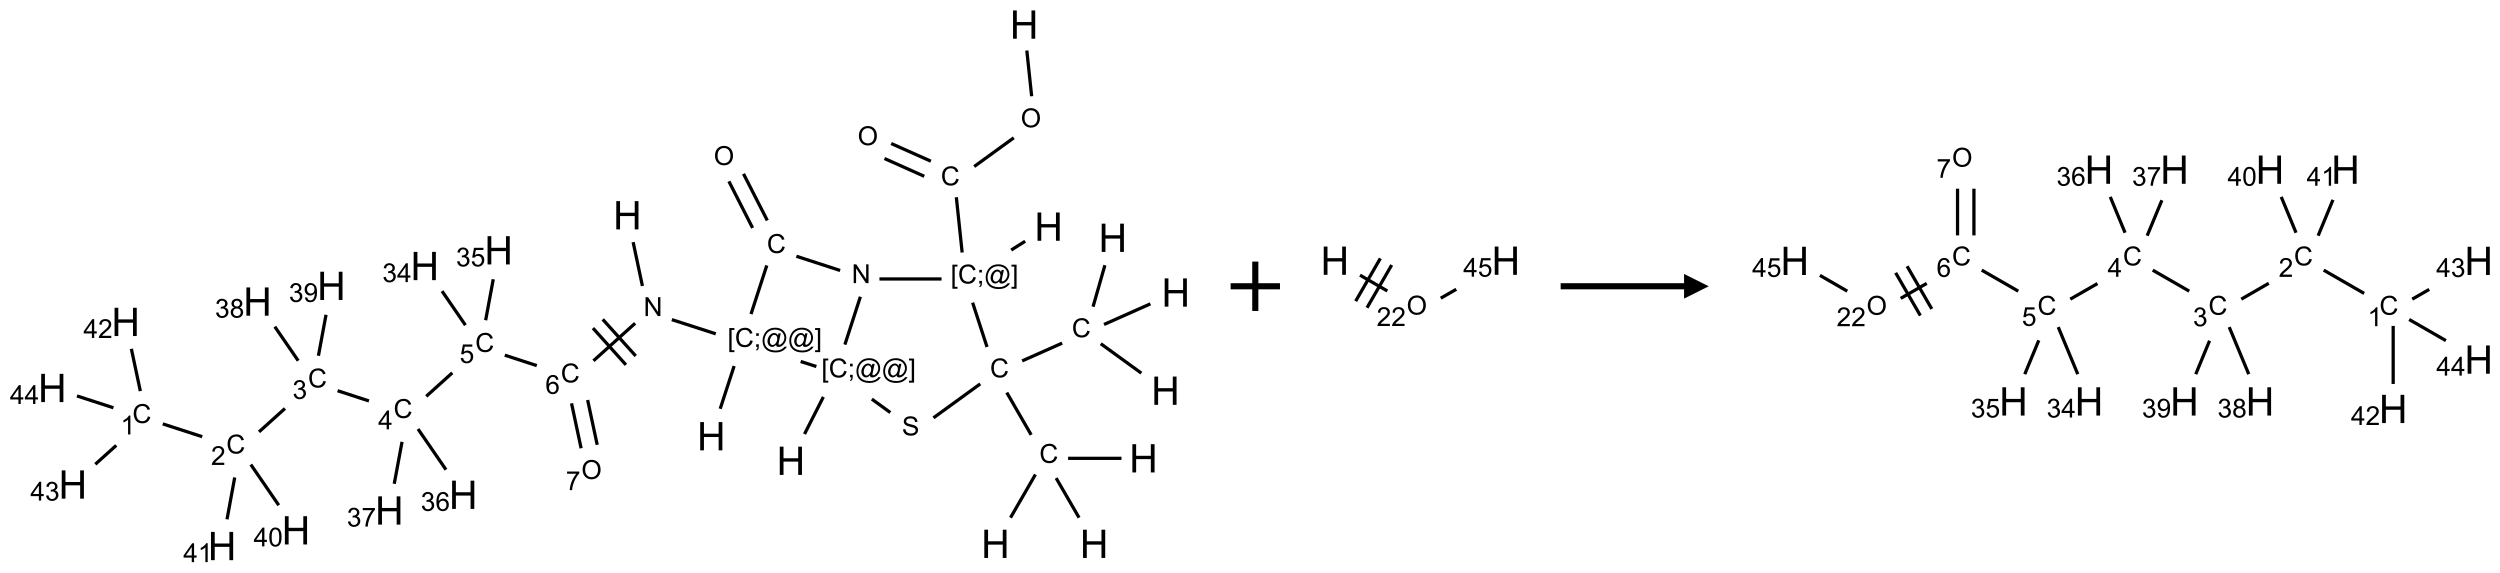 <?xml version="1.0" encoding="UTF-8"?>
<svg xmlns="http://www.w3.org/2000/svg" xmlns:xlink="http://www.w3.org/1999/xlink" width="1013" height="232" viewBox="0 0 1013 232">
<defs>
<g>
<g id="glyph-0-0">
<path d="M 2 0 L 2 -10 L 10 -10 L 10 0 Z M 2.25 -0.25 L 9.75 -0.25 L 9.75 -9.75 L 2.25 -9.75 Z M 2.25 -0.25 "/>
</g>
<g id="glyph-0-1">
<path d="M 1.281 0 L 1.281 -11.453 L 2.797 -11.453 L 2.797 -6.75 L 8.75 -6.75 L 8.75 -11.453 L 10.266 -11.453 L 10.266 0 L 8.75 0 L 8.75 -5.398 L 2.797 -5.398 L 2.797 0 Z M 1.281 0 "/>
</g>
<g id="glyph-1-0">
<path d="M 1.332 0 L 1.332 -6.668 L 6.668 -6.668 L 6.668 0 Z M 1.5 -0.168 L 6.5 -0.168 L 6.5 -6.5 L 1.5 -6.5 Z M 1.5 -0.168 "/>
</g>
<g id="glyph-1-1">
<path d="M 0.516 -3.719 C 0.516 -4.984 0.855 -5.977 1.535 -6.695 C 2.215 -7.414 3.094 -7.77 4.172 -7.77 C 4.875 -7.77 5.512 -7.602 6.078 -7.266 C 6.645 -6.93 7.074 -6.461 7.371 -5.855 C 7.668 -5.254 7.816 -4.57 7.816 -3.809 C 7.816 -3.035 7.66 -2.34 7.348 -1.73 C 7.035 -1.117 6.594 -0.656 6.02 -0.34 C 5.449 -0.027 4.828 0.129 4.168 0.129 C 3.449 0.129 2.805 -0.043 2.238 -0.391 C 1.672 -0.738 1.246 -1.211 0.953 -1.812 C 0.66 -2.414 0.516 -3.047 0.516 -3.719 Z M 1.559 -3.703 C 1.559 -2.781 1.805 -2.059 2.301 -1.527 C 2.793 -1 3.414 -0.734 4.16 -0.734 C 4.922 -0.734 5.547 -1 6.039 -1.535 C 6.531 -2.07 6.777 -2.828 6.777 -3.812 C 6.777 -4.434 6.672 -4.977 6.461 -5.441 C 6.25 -5.902 5.945 -6.262 5.539 -6.52 C 5.133 -6.773 4.68 -6.902 4.176 -6.902 C 3.461 -6.902 2.848 -6.656 2.332 -6.164 C 1.816 -5.672 1.559 -4.852 1.559 -3.703 Z M 1.559 -3.703 "/>
</g>
<g id="glyph-1-2">
<path d="M 6.27 -2.676 L 7.281 -2.422 C 7.07 -1.594 6.688 -0.961 6.137 -0.523 C 5.586 -0.086 4.914 0.129 4.121 0.129 C 3.297 0.129 2.629 -0.039 2.113 -0.371 C 1.598 -0.707 1.203 -1.191 0.934 -1.828 C 0.664 -2.465 0.531 -3.145 0.531 -3.875 C 0.531 -4.672 0.684 -5.363 0.988 -5.957 C 1.293 -6.547 1.723 -6.996 2.285 -7.305 C 2.844 -7.613 3.461 -7.766 4.137 -7.766 C 4.898 -7.766 5.543 -7.57 6.062 -7.184 C 6.582 -6.793 6.945 -6.246 7.152 -5.543 L 6.156 -5.309 C 5.98 -5.863 5.723 -6.266 5.387 -6.52 C 5.051 -6.773 4.625 -6.902 4.113 -6.902 C 3.527 -6.902 3.039 -6.762 2.645 -6.48 C 2.25 -6.199 1.973 -5.82 1.812 -5.348 C 1.652 -4.871 1.574 -4.383 1.574 -3.879 C 1.574 -3.23 1.668 -2.664 1.855 -2.18 C 2.047 -1.695 2.34 -1.332 2.738 -1.094 C 3.137 -0.855 3.57 -0.734 4.035 -0.734 C 4.602 -0.734 5.082 -0.898 5.473 -1.223 C 5.867 -1.551 6.133 -2.035 6.27 -2.676 Z M 6.27 -2.676 "/>
</g>
<g id="glyph-1-3">
<path d="M 0.723 2.121 L 0.723 -7.637 L 2.793 -7.637 L 2.793 -6.859 L 1.66 -6.859 L 1.66 1.344 L 2.793 1.344 L 2.793 2.121 Z M 0.723 2.121 "/>
</g>
<g id="glyph-1-4">
<path d="M 0.949 -4.465 L 0.949 -5.531 L 2.016 -5.531 L 2.016 -4.465 Z M 0.949 0 L 0.949 -1.066 L 2.016 -1.066 L 2.016 0 C 2.016 0.391 1.945 0.711 1.809 0.949 C 1.668 1.191 1.449 1.379 1.145 1.512 L 0.887 1.109 C 1.082 1.023 1.23 0.895 1.324 0.727 C 1.418 0.559 1.469 0.316 1.48 0 Z M 0.949 0 "/>
</g>
<g id="glyph-1-5">
<path d="M 6.047 -0.848 C 5.82 -0.59 5.57 -0.379 5.289 -0.223 C 5.008 -0.062 4.73 0.016 4.449 0.016 C 4.141 0.016 3.84 -0.074 3.547 -0.254 C 3.254 -0.434 3.02 -0.715 2.836 -1.09 C 2.652 -1.465 2.562 -1.875 2.562 -2.324 C 2.562 -2.875 2.703 -3.43 2.988 -3.98 C 3.27 -4.535 3.621 -4.953 4.043 -5.23 C 4.461 -5.508 4.871 -5.645 5.266 -5.645 C 5.566 -5.645 5.855 -5.566 6.129 -5.41 C 6.402 -5.25 6.641 -5.012 6.84 -4.688 L 7.016 -5.496 L 7.949 -5.496 L 7.199 -2 C 7.094 -1.516 7.043 -1.246 7.043 -1.191 C 7.043 -1.098 7.078 -1.02 7.148 -0.949 C 7.219 -0.883 7.305 -0.848 7.406 -0.848 C 7.59 -0.848 7.832 -0.953 8.129 -1.168 C 8.527 -1.445 8.84 -1.816 9.07 -2.285 C 9.301 -2.75 9.418 -3.234 9.418 -3.73 C 9.418 -4.309 9.27 -4.852 8.973 -5.355 C 8.676 -5.859 8.23 -6.262 7.645 -6.562 C 7.055 -6.863 6.406 -7.016 5.691 -7.016 C 4.879 -7.016 4.137 -6.824 3.465 -6.445 C 2.793 -6.066 2.273 -5.52 1.902 -4.809 C 1.535 -4.098 1.348 -3.34 1.348 -2.527 C 1.348 -1.676 1.535 -0.941 1.902 -0.328 C 2.273 0.285 2.809 0.742 3.508 1.035 C 4.207 1.328 4.984 1.473 5.832 1.473 C 6.742 1.473 7.504 1.32 8.121 1.016 C 8.734 0.711 9.195 0.34 9.5 -0.098 L 10.441 -0.098 C 10.266 0.266 9.961 0.637 9.531 1.016 C 9.102 1.395 8.59 1.695 7.996 1.914 C 7.402 2.133 6.688 2.246 5.848 2.246 C 5.078 2.246 4.367 2.145 3.715 1.949 C 3.066 1.75 2.512 1.453 2.051 1.055 C 1.594 0.656 1.25 0.199 1.016 -0.316 C 0.723 -0.973 0.578 -1.684 0.578 -2.441 C 0.578 -3.289 0.75 -4.098 1.098 -4.863 C 1.523 -5.805 2.125 -6.527 2.902 -7.027 C 3.684 -7.527 4.629 -7.777 5.738 -7.777 C 6.602 -7.777 7.375 -7.602 8.059 -7.246 C 8.746 -6.895 9.285 -6.371 9.684 -5.672 C 10.02 -5.07 10.188 -4.418 10.188 -3.715 C 10.188 -2.707 9.832 -1.812 9.125 -1.031 C 8.492 -0.328 7.801 0.02 7.051 0.02 C 6.812 0.02 6.617 -0.016 6.473 -0.09 C 6.324 -0.16 6.215 -0.266 6.145 -0.402 C 6.102 -0.488 6.066 -0.637 6.047 -0.848 Z M 3.527 -2.262 C 3.527 -1.785 3.641 -1.414 3.863 -1.152 C 4.09 -0.887 4.348 -0.754 4.641 -0.754 C 4.836 -0.754 5.039 -0.812 5.254 -0.93 C 5.469 -1.047 5.676 -1.219 5.871 -1.449 C 6.066 -1.676 6.23 -1.969 6.355 -2.32 C 6.48 -2.672 6.543 -3.027 6.543 -3.379 C 6.543 -3.852 6.426 -4.219 6.191 -4.48 C 5.957 -4.738 5.672 -4.871 5.332 -4.871 C 5.109 -4.871 4.902 -4.812 4.707 -4.699 C 4.512 -4.586 4.32 -4.406 4.137 -4.156 C 3.953 -3.906 3.805 -3.602 3.691 -3.246 C 3.582 -2.887 3.527 -2.559 3.527 -2.262 Z M 3.527 -2.262 "/>
</g>
<g id="glyph-1-6">
<path d="M 2.27 2.121 L 0.203 2.121 L 0.203 1.344 L 1.332 1.344 L 1.332 -6.859 L 0.203 -6.859 L 0.203 -7.637 L 2.27 -7.637 Z M 2.27 2.121 "/>
</g>
<g id="glyph-1-7">
<path d="M 0.812 0 L 0.812 -7.637 L 1.848 -7.637 L 5.859 -1.641 L 5.859 -7.637 L 6.828 -7.637 L 6.828 0 L 5.793 0 L 1.781 -6 L 1.781 0 Z M 0.812 0 "/>
</g>
<g id="glyph-1-8">
<path d="M 5.309 -5.766 L 4.375 -5.691 C 4.293 -6.059 4.172 -6.328 4.02 -6.496 C 3.766 -6.762 3.453 -6.895 3.082 -6.895 C 2.785 -6.895 2.523 -6.812 2.297 -6.645 C 2 -6.43 1.77 -6.117 1.598 -5.703 C 1.43 -5.289 1.34 -4.703 1.332 -3.938 C 1.559 -4.281 1.836 -4.535 2.16 -4.703 C 2.488 -4.871 2.828 -4.953 3.188 -4.953 C 3.812 -4.953 4.344 -4.723 4.785 -4.262 C 5.223 -3.801 5.441 -3.207 5.441 -2.48 C 5.441 -2 5.34 -1.555 5.133 -1.145 C 4.926 -0.73 4.641 -0.418 4.281 -0.199 C 3.922 0.02 3.512 0.129 3.051 0.129 C 2.27 0.129 1.633 -0.156 1.141 -0.73 C 0.648 -1.305 0.402 -2.254 0.402 -3.574 C 0.402 -5.051 0.672 -6.121 1.219 -6.793 C 1.695 -7.375 2.336 -7.668 3.141 -7.668 C 3.742 -7.668 4.234 -7.5 4.617 -7.16 C 5 -6.824 5.23 -6.359 5.309 -5.766 Z M 1.48 -2.473 C 1.48 -2.152 1.547 -1.844 1.684 -1.547 C 1.82 -1.25 2.016 -1.027 2.262 -0.871 C 2.508 -0.719 2.766 -0.641 3.035 -0.641 C 3.434 -0.641 3.773 -0.801 4.059 -1.121 C 4.344 -1.441 4.484 -1.875 4.484 -2.422 C 4.484 -2.949 4.344 -3.367 4.062 -3.668 C 3.781 -3.973 3.426 -4.125 3 -4.125 C 2.578 -4.125 2.219 -3.973 1.922 -3.668 C 1.625 -3.363 1.48 -2.969 1.48 -2.473 Z M 1.48 -2.473 "/>
</g>
<g id="glyph-1-9">
<path d="M 0.441 -2 L 1.426 -2.082 C 1.5 -1.605 1.668 -1.242 1.934 -1.004 C 2.199 -0.762 2.52 -0.641 2.895 -0.641 C 3.348 -0.641 3.73 -0.812 4.043 -1.152 C 4.355 -1.492 4.512 -1.941 4.512 -2.504 C 4.512 -3.039 4.359 -3.461 4.059 -3.77 C 3.758 -4.078 3.367 -4.234 2.879 -4.234 C 2.578 -4.234 2.305 -4.164 2.062 -4.027 C 1.82 -3.891 1.629 -3.715 1.488 -3.496 L 0.609 -3.609 L 1.348 -7.531 L 5.145 -7.531 L 5.145 -6.637 L 2.098 -6.637 L 1.688 -4.582 C 2.145 -4.902 2.625 -5.062 3.129 -5.062 C 3.797 -5.062 4.359 -4.832 4.816 -4.371 C 5.277 -3.91 5.504 -3.312 5.504 -2.59 C 5.504 -1.898 5.305 -1.301 4.902 -0.797 C 4.41 -0.18 3.742 0.129 2.895 0.129 C 2.199 0.129 1.633 -0.062 1.195 -0.453 C 0.758 -0.844 0.504 -1.359 0.441 -2 Z M 0.441 -2 "/>
</g>
<g id="glyph-1-10">
<path d="M 3.449 0 L 3.449 -1.828 L 0.137 -1.828 L 0.137 -2.688 L 3.621 -7.637 L 4.387 -7.637 L 4.387 -2.688 L 5.418 -2.688 L 5.418 -1.828 L 4.387 -1.828 L 4.387 0 Z M 3.449 -2.688 L 3.449 -6.129 L 1.059 -2.688 Z M 3.449 -2.688 "/>
</g>
<g id="glyph-1-11">
<path d="M 0.449 -2.016 L 1.387 -2.141 C 1.492 -1.609 1.676 -1.227 1.934 -0.992 C 2.191 -0.758 2.508 -0.641 2.879 -0.641 C 3.32 -0.641 3.695 -0.793 3.996 -1.098 C 4.301 -1.402 4.453 -1.781 4.453 -2.234 C 4.453 -2.664 4.312 -3.02 4.031 -3.301 C 3.75 -3.578 3.391 -3.719 2.957 -3.719 C 2.781 -3.719 2.562 -3.684 2.297 -3.613 L 2.402 -4.438 C 2.465 -4.43 2.516 -4.426 2.551 -4.426 C 2.949 -4.426 3.312 -4.531 3.629 -4.738 C 3.949 -4.949 4.109 -5.27 4.109 -5.703 C 4.109 -6.047 3.992 -6.332 3.762 -6.559 C 3.527 -6.785 3.227 -6.895 2.859 -6.895 C 2.496 -6.895 2.191 -6.781 1.949 -6.551 C 1.707 -6.324 1.547 -5.98 1.48 -5.52 L 0.543 -5.688 C 0.656 -6.316 0.918 -6.805 1.324 -7.148 C 1.73 -7.492 2.234 -7.668 2.84 -7.668 C 3.254 -7.668 3.641 -7.578 3.988 -7.398 C 4.34 -7.219 4.609 -6.977 4.793 -6.668 C 4.98 -6.359 5.074 -6.031 5.074 -5.684 C 5.074 -5.352 4.984 -5.051 4.809 -4.781 C 4.629 -4.512 4.367 -4.297 4.02 -4.137 C 4.473 -4.031 4.824 -3.816 5.074 -3.488 C 5.324 -3.16 5.449 -2.75 5.449 -2.254 C 5.449 -1.59 5.203 -1.023 4.719 -0.559 C 4.234 -0.098 3.617 0.137 2.875 0.137 C 2.203 0.137 1.648 -0.062 1.207 -0.465 C 0.762 -0.863 0.512 -1.379 0.449 -2.016 Z M 0.449 -2.016 "/>
</g>
<g id="glyph-1-12">
<path d="M 5.371 -0.902 L 5.371 0 L 0.324 0 C 0.316 -0.227 0.352 -0.441 0.434 -0.652 C 0.562 -0.996 0.766 -1.332 1.051 -1.668 C 1.332 -2 1.742 -2.387 2.277 -2.824 C 3.105 -3.504 3.668 -4.043 3.957 -4.441 C 4.25 -4.84 4.395 -5.215 4.395 -5.566 C 4.395 -5.938 4.262 -6.254 3.996 -6.508 C 3.73 -6.762 3.387 -6.891 2.957 -6.891 C 2.508 -6.891 2.145 -6.754 1.875 -6.484 C 1.605 -6.215 1.469 -5.84 1.465 -5.359 L 0.5 -5.457 C 0.566 -6.176 0.812 -6.727 1.246 -7.102 C 1.676 -7.477 2.254 -7.668 2.98 -7.668 C 3.711 -7.668 4.293 -7.465 4.719 -7.059 C 5.145 -6.652 5.359 -6.148 5.359 -5.547 C 5.359 -5.242 5.297 -4.941 5.172 -4.645 C 5.047 -4.352 4.84 -4.039 4.551 -3.715 C 4.262 -3.387 3.777 -2.938 3.105 -2.371 C 2.543 -1.898 2.18 -1.578 2.02 -1.41 C 1.859 -1.242 1.73 -1.07 1.625 -0.902 Z M 5.371 -0.902 "/>
</g>
<g id="glyph-1-13">
<path d="M 3.973 0 L 3.035 0 L 3.035 -5.973 C 2.809 -5.758 2.516 -5.543 2.148 -5.328 C 1.781 -5.113 1.453 -4.953 1.16 -4.844 L 1.16 -5.75 C 1.684 -5.996 2.145 -6.297 2.535 -6.645 C 2.93 -6.996 3.207 -7.336 3.371 -7.668 L 3.973 -7.668 Z M 3.973 0 "/>
</g>
<g id="glyph-1-14">
<path d="M 0.441 -3.766 C 0.441 -4.668 0.535 -5.395 0.723 -5.945 C 0.906 -6.496 1.184 -6.922 1.551 -7.219 C 1.918 -7.516 2.375 -7.668 2.934 -7.668 C 3.344 -7.668 3.703 -7.586 4.012 -7.418 C 4.32 -7.254 4.574 -7.016 4.777 -6.707 C 4.977 -6.395 5.137 -6.016 5.25 -5.57 C 5.363 -5.125 5.422 -4.523 5.422 -3.766 C 5.422 -2.871 5.328 -2.148 5.145 -1.598 C 4.961 -1.047 4.688 -0.621 4.32 -0.32 C 3.953 -0.02 3.492 0.129 2.934 0.129 C 2.195 0.129 1.617 -0.133 1.199 -0.66 C 0.695 -1.297 0.441 -2.332 0.441 -3.766 Z M 1.406 -3.766 C 1.406 -2.512 1.555 -1.68 1.848 -1.262 C 2.141 -0.848 2.5 -0.641 2.934 -0.641 C 3.363 -0.641 3.727 -0.848 4.02 -1.266 C 4.312 -1.684 4.457 -2.516 4.457 -3.766 C 4.457 -5.023 4.312 -5.859 4.02 -6.27 C 3.727 -6.684 3.359 -6.891 2.922 -6.891 C 2.492 -6.891 2.148 -6.707 1.891 -6.344 C 1.566 -5.879 1.406 -5.02 1.406 -3.766 Z M 1.406 -3.766 "/>
</g>
<g id="glyph-1-15">
<path d="M 1.887 -4.141 C 1.496 -4.281 1.207 -4.484 1.02 -4.75 C 0.832 -5.016 0.738 -5.328 0.738 -5.699 C 0.738 -6.254 0.938 -6.719 1.34 -7.098 C 1.738 -7.477 2.27 -7.668 2.934 -7.668 C 3.598 -7.668 4.137 -7.473 4.543 -7.086 C 4.949 -6.699 5.152 -6.227 5.152 -5.672 C 5.152 -5.316 5.059 -5.008 4.871 -4.746 C 4.688 -4.484 4.406 -4.281 4.027 -4.141 C 4.496 -3.988 4.852 -3.742 5.098 -3.402 C 5.34 -3.062 5.465 -2.656 5.465 -2.184 C 5.465 -1.531 5.234 -0.98 4.77 -0.535 C 4.309 -0.09 3.703 0.129 2.949 0.129 C 2.195 0.129 1.586 -0.094 1.125 -0.539 C 0.664 -0.984 0.434 -1.543 0.434 -2.207 C 0.434 -2.703 0.559 -3.121 0.809 -3.457 C 1.062 -3.793 1.422 -4.02 1.887 -4.141 Z M 1.699 -5.73 C 1.699 -5.367 1.812 -5.074 2.047 -4.844 C 2.281 -4.613 2.582 -4.5 2.953 -4.5 C 3.312 -4.5 3.609 -4.613 3.84 -4.84 C 4.07 -5.066 4.188 -5.348 4.188 -5.676 C 4.188 -6.02 4.07 -6.309 3.832 -6.543 C 3.594 -6.777 3.297 -6.895 2.941 -6.895 C 2.586 -6.895 2.289 -6.781 2.051 -6.551 C 1.816 -6.324 1.699 -6.047 1.699 -5.73 Z M 1.395 -2.203 C 1.395 -1.938 1.461 -1.676 1.586 -1.426 C 1.711 -1.176 1.902 -0.984 2.152 -0.848 C 2.402 -0.711 2.672 -0.641 2.957 -0.641 C 3.406 -0.641 3.777 -0.785 4.066 -1.074 C 4.359 -1.363 4.504 -1.727 4.504 -2.172 C 4.504 -2.625 4.355 -2.996 4.055 -3.293 C 3.754 -3.586 3.379 -3.734 2.926 -3.734 C 2.484 -3.734 2.121 -3.59 1.832 -3.297 C 1.543 -3.004 1.395 -2.641 1.395 -2.203 Z M 1.395 -2.203 "/>
</g>
<g id="glyph-1-16">
<path d="M 0.582 -1.766 L 1.484 -1.848 C 1.562 -1.426 1.707 -1.117 1.922 -0.926 C 2.137 -0.734 2.414 -0.641 2.75 -0.641 C 3.039 -0.641 3.289 -0.707 3.508 -0.84 C 3.727 -0.973 3.902 -1.148 4.043 -1.367 C 4.18 -1.586 4.297 -1.887 4.391 -2.262 C 4.484 -2.637 4.531 -3.016 4.531 -3.406 C 4.531 -3.449 4.531 -3.512 4.527 -3.594 C 4.34 -3.297 4.082 -3.055 3.758 -2.867 C 3.434 -2.68 3.082 -2.59 2.703 -2.59 C 2.07 -2.59 1.535 -2.816 1.098 -3.277 C 0.66 -3.734 0.441 -4.34 0.441 -5.09 C 0.441 -5.863 0.672 -6.484 1.129 -6.957 C 1.586 -7.43 2.156 -7.668 2.844 -7.668 C 3.34 -7.668 3.793 -7.531 4.207 -7.266 C 4.617 -7 4.93 -6.617 5.145 -6.121 C 5.355 -5.629 5.465 -4.91 5.465 -3.973 C 5.465 -2.996 5.359 -2.223 5.145 -1.645 C 4.934 -1.066 4.617 -0.625 4.199 -0.324 C 3.781 -0.02 3.293 0.129 2.73 0.129 C 2.133 0.129 1.645 -0.035 1.266 -0.367 C 0.887 -0.699 0.66 -1.164 0.582 -1.766 Z M 4.422 -5.137 C 4.422 -5.676 4.277 -6.102 3.992 -6.418 C 3.707 -6.734 3.359 -6.891 2.957 -6.891 C 2.543 -6.891 2.18 -6.719 1.871 -6.379 C 1.562 -6.039 1.406 -5.598 1.406 -5.059 C 1.406 -4.57 1.555 -4.176 1.848 -3.871 C 2.141 -3.566 2.5 -3.418 2.934 -3.418 C 3.367 -3.418 3.723 -3.57 4.004 -3.871 C 4.281 -4.176 4.422 -4.598 4.422 -5.137 Z M 4.422 -5.137 "/>
</g>
<g id="glyph-1-17">
<path d="M 0.504 -6.637 L 0.504 -7.535 L 5.449 -7.535 L 5.449 -6.809 C 4.961 -6.289 4.48 -5.602 4.004 -4.746 C 3.527 -3.887 3.156 -3.004 2.895 -2.098 C 2.707 -1.461 2.59 -0.762 2.535 0 L 1.574 0 C 1.582 -0.602 1.703 -1.328 1.926 -2.176 C 2.152 -3.027 2.477 -3.848 2.898 -4.637 C 3.32 -5.426 3.77 -6.094 4.246 -6.637 Z M 0.504 -6.637 "/>
</g>
<g id="glyph-1-18">
<path d="M 0.48 -2.453 L 1.434 -2.535 C 1.477 -2.152 1.582 -1.84 1.746 -1.598 C 1.91 -1.352 2.168 -1.152 2.516 -1.004 C 2.863 -0.852 3.254 -0.777 3.688 -0.777 C 4.074 -0.777 4.414 -0.832 4.707 -0.949 C 5.004 -1.062 5.223 -1.219 5.367 -1.418 C 5.512 -1.617 5.582 -1.836 5.582 -2.074 C 5.582 -2.312 5.516 -2.523 5.375 -2.699 C 5.234 -2.879 5.008 -3.031 4.688 -3.152 C 4.484 -3.23 4.031 -3.355 3.328 -3.523 C 2.625 -3.691 2.137 -3.852 1.855 -4 C 1.488 -4.191 1.219 -4.43 1.039 -4.711 C 0.859 -4.992 0.77 -5.312 0.77 -5.66 C 0.77 -6.047 0.879 -6.406 1.098 -6.742 C 1.316 -7.078 1.637 -7.332 2.059 -7.504 C 2.477 -7.68 2.945 -7.766 3.457 -7.766 C 4.023 -7.766 4.523 -7.676 4.957 -7.492 C 5.387 -7.309 5.719 -7.043 5.953 -6.688 C 6.188 -6.332 6.312 -5.934 6.328 -5.484 L 5.359 -5.41 C 5.309 -5.895 5.133 -6.258 4.832 -6.504 C 4.531 -6.75 4.086 -6.875 3.5 -6.875 C 2.891 -6.875 2.445 -6.762 2.164 -6.539 C 1.883 -6.316 1.746 -6.047 1.746 -5.73 C 1.746 -5.457 1.844 -5.23 2.043 -5.051 C 2.238 -4.875 2.742 -4.695 3.566 -4.508 C 4.387 -4.32 4.949 -4.16 5.254 -4.02 C 5.699 -3.816 6.027 -3.555 6.238 -3.242 C 6.449 -2.93 6.559 -2.566 6.559 -2.156 C 6.559 -1.75 6.441 -1.367 6.207 -1.008 C 5.977 -0.648 5.641 -0.367 5.207 -0.168 C 4.77 0.031 4.281 0.129 3.734 0.129 C 3.043 0.129 2.465 0.031 1.996 -0.172 C 1.531 -0.375 1.164 -0.676 0.898 -1.082 C 0.633 -1.484 0.492 -1.941 0.48 -2.453 Z M 0.48 -2.453 "/>
</g>
</g>
</defs>
<path fill="none" stroke-width="0.033" stroke-linecap="butt" stroke-linejoin="miter" stroke="rgb(0%, 0%, 0%)" stroke-opacity="1" stroke-miterlimit="10" d="M 9.872 0.263 L 9.921 0.726 " transform="matrix(40, 0, 0, 40, 21.186, 9.955)"/>
<path fill="none" stroke-width="0.033" stroke-linecap="butt" stroke-linejoin="miter" stroke="rgb(0%, 0%, 0%)" stroke-opacity="1" stroke-miterlimit="10" d="M 9.74 1.147 L 9.339 1.438 " transform="matrix(40, 0, 0, 40, 21.186, 9.955)"/>
<path fill="none" stroke-width="0.033" stroke-linecap="butt" stroke-linejoin="miter" stroke="rgb(0%, 0%, 0%)" stroke-opacity="1" stroke-miterlimit="10" d="M 8.9 1.384 L 8.498 1.205 " transform="matrix(40, 0, 0, 40, 21.186, 9.955)"/>
<path fill="none" stroke-width="0.033" stroke-linecap="butt" stroke-linejoin="miter" stroke="rgb(0%, 0%, 0%)" stroke-opacity="1" stroke-miterlimit="10" d="M 8.833 1.537 L 8.43 1.357 " transform="matrix(40, 0, 0, 40, 21.186, 9.955)"/>
<path fill="none" stroke-width="0.033" stroke-linecap="butt" stroke-linejoin="miter" stroke="rgb(0%, 0%, 0%)" stroke-opacity="1" stroke-miterlimit="10" d="M 9.158 1.749 L 9.217 2.309 " transform="matrix(40, 0, 0, 40, 21.186, 9.955)"/>
<path fill="none" stroke-width="0.033" stroke-linecap="butt" stroke-linejoin="miter" stroke="rgb(0%, 0%, 0%)" stroke-opacity="1" stroke-miterlimit="10" d="M 9.714 2.284 L 9.855 2.195 " transform="matrix(40, 0, 0, 40, 21.186, 9.955)"/>
<path fill="none" stroke-width="0.033" stroke-linecap="butt" stroke-linejoin="miter" stroke="rgb(0%, 0%, 0%)" stroke-opacity="1" stroke-miterlimit="10" d="M 9.008 2.577 L 8.379 2.577 " transform="matrix(40, 0, 0, 40, 21.186, 9.955)"/>
<path fill="none" stroke-width="0.033" stroke-linecap="butt" stroke-linejoin="miter" stroke="rgb(0%, 0%, 0%)" stroke-opacity="1" stroke-miterlimit="10" d="M 7.981 2.491 L 7.538 2.347 " transform="matrix(40, 0, 0, 40, 21.186, 9.955)"/>
<path fill="none" stroke-width="0.033" stroke-linecap="butt" stroke-linejoin="miter" stroke="rgb(0%, 0%, 0%)" stroke-opacity="1" stroke-miterlimit="10" d="M 7.243 1.984 L 7.002 1.512 " transform="matrix(40, 0, 0, 40, 21.186, 9.955)"/>
<path fill="none" stroke-width="0.033" stroke-linecap="butt" stroke-linejoin="miter" stroke="rgb(0%, 0%, 0%)" stroke-opacity="1" stroke-miterlimit="10" d="M 7.094 2.06 L 6.854 1.588 " transform="matrix(40, 0, 0, 40, 21.186, 9.955)"/>
<path fill="none" stroke-width="0.033" stroke-linecap="butt" stroke-linejoin="miter" stroke="rgb(0%, 0%, 0%)" stroke-opacity="1" stroke-miterlimit="10" d="M 7.238 2.44 L 7.078 2.933 " transform="matrix(40, 0, 0, 40, 21.186, 9.955)"/>
<path fill="none" stroke-width="0.033" stroke-linecap="butt" stroke-linejoin="miter" stroke="rgb(0%, 0%, 0%)" stroke-opacity="1" stroke-miterlimit="10" d="M 6.907 3.459 L 6.766 3.892 " transform="matrix(40, 0, 0, 40, 21.186, 9.955)"/>
<path fill="none" stroke-width="0.033" stroke-linecap="butt" stroke-linejoin="miter" stroke="rgb(0%, 0%, 0%)" stroke-opacity="1" stroke-miterlimit="10" d="M 6.721 3.133 L 6.276 2.989 " transform="matrix(40, 0, 0, 40, 21.186, 9.955)"/>
<path fill="none" stroke-width="0.033" stroke-linecap="butt" stroke-linejoin="miter" stroke="rgb(0%, 0%, 0%)" stroke-opacity="1" stroke-miterlimit="10" d="M 5.978 2.648 L 5.884 2.204 " transform="matrix(40, 0, 0, 40, 21.186, 9.955)"/>
<path fill="none" stroke-width="0.033" stroke-linecap="butt" stroke-linejoin="miter" stroke="rgb(0%, 0%, 0%)" stroke-opacity="1" stroke-miterlimit="10" d="M 5.904 3.026 L 5.482 3.406 " transform="matrix(40, 0, 0, 40, 21.186, 9.955)"/>
<path fill="none" stroke-width="0.033" stroke-linecap="butt" stroke-linejoin="miter" stroke="rgb(0%, 0%, 0%)" stroke-opacity="1" stroke-miterlimit="10" d="M 5.477 3.075 L 5.811 3.447 " transform="matrix(40, 0, 0, 40, 21.186, 9.955)"/>
<path fill="none" stroke-width="0.033" stroke-linecap="butt" stroke-linejoin="miter" stroke="rgb(0%, 0%, 0%)" stroke-opacity="1" stroke-miterlimit="10" d="M 5.576 2.986 L 5.91 3.357 " transform="matrix(40, 0, 0, 40, 21.186, 9.955)"/>
<path fill="none" stroke-width="0.033" stroke-linecap="butt" stroke-linejoin="miter" stroke="rgb(0%, 0%, 0%)" stroke-opacity="1" stroke-miterlimit="10" d="M 4.908 3.455 L 4.584 3.349 " transform="matrix(40, 0, 0, 40, 21.186, 9.955)"/>
<path fill="none" stroke-width="0.033" stroke-linecap="butt" stroke-linejoin="miter" stroke="rgb(0%, 0%, 0%)" stroke-opacity="1" stroke-miterlimit="10" d="M 4.052 3.528 L 3.788 3.766 " transform="matrix(40, 0, 0, 40, 21.186, 9.955)"/>
<path fill="none" stroke-width="0.033" stroke-linecap="butt" stroke-linejoin="miter" stroke="rgb(0%, 0%, 0%)" stroke-opacity="1" stroke-miterlimit="10" d="M 3.208 3.813 L 2.89 3.709 " transform="matrix(40, 0, 0, 40, 21.186, 9.955)"/>
<path fill="none" stroke-width="0.033" stroke-linecap="butt" stroke-linejoin="miter" stroke="rgb(0%, 0%, 0%)" stroke-opacity="1" stroke-miterlimit="10" d="M 2.357 3.889 L 2.094 4.126 " transform="matrix(40, 0, 0, 40, 21.186, 9.955)"/>
<path fill="none" stroke-width="0.033" stroke-linecap="butt" stroke-linejoin="miter" stroke="rgb(0%, 0%, 0%)" stroke-opacity="1" stroke-miterlimit="10" d="M 1.519 4.175 L 1.119 4.045 " transform="matrix(40, 0, 0, 40, 21.186, 9.955)"/>
<path fill="none" stroke-width="0.033" stroke-linecap="butt" stroke-linejoin="miter" stroke="rgb(0%, 0%, 0%)" stroke-opacity="1" stroke-miterlimit="10" d="M 0.892 3.713 L 0.801 3.285 " transform="matrix(40, 0, 0, 40, 21.186, 9.955)"/>
<path fill="none" stroke-width="0.033" stroke-linecap="butt" stroke-linejoin="miter" stroke="rgb(0%, 0%, 0%)" stroke-opacity="1" stroke-miterlimit="10" d="M 0.648 4.263 L 0.436 4.454 " transform="matrix(40, 0, 0, 40, 21.186, 9.955)"/>
<path fill="none" stroke-width="0.033" stroke-linecap="butt" stroke-linejoin="miter" stroke="rgb(0%, 0%, 0%)" stroke-opacity="1" stroke-miterlimit="10" d="M 0.619 3.882 L 0.25 3.762 " transform="matrix(40, 0, 0, 40, 21.186, 9.955)"/>
<path fill="none" stroke-width="0.033" stroke-linecap="butt" stroke-linejoin="miter" stroke="rgb(0%, 0%, 0%)" stroke-opacity="1" stroke-miterlimit="10" d="M 2.011 4.457 L 2.294 4.869 " transform="matrix(40, 0, 0, 40, 21.186, 9.955)"/>
<path fill="none" stroke-width="0.033" stroke-linecap="butt" stroke-linejoin="miter" stroke="rgb(0%, 0%, 0%)" stroke-opacity="1" stroke-miterlimit="10" d="M 1.848 4.588 L 1.77 5.012 " transform="matrix(40, 0, 0, 40, 21.186, 9.955)"/>
<path fill="none" stroke-width="0.033" stroke-linecap="butt" stroke-linejoin="miter" stroke="rgb(0%, 0%, 0%)" stroke-opacity="1" stroke-miterlimit="10" d="M 2.491 3.405 L 2.254 3.06 " transform="matrix(40, 0, 0, 40, 21.186, 9.955)"/>
<path fill="none" stroke-width="0.033" stroke-linecap="butt" stroke-linejoin="miter" stroke="rgb(0%, 0%, 0%)" stroke-opacity="1" stroke-miterlimit="10" d="M 2.696 3.355 L 2.773 2.94 " transform="matrix(40, 0, 0, 40, 21.186, 9.955)"/>
<path fill="none" stroke-width="0.033" stroke-linecap="butt" stroke-linejoin="miter" stroke="rgb(0%, 0%, 0%)" stroke-opacity="1" stroke-miterlimit="10" d="M 3.705 4.097 L 3.988 4.509 " transform="matrix(40, 0, 0, 40, 21.186, 9.955)"/>
<path fill="none" stroke-width="0.033" stroke-linecap="butt" stroke-linejoin="miter" stroke="rgb(0%, 0%, 0%)" stroke-opacity="1" stroke-miterlimit="10" d="M 3.543 4.227 L 3.464 4.652 " transform="matrix(40, 0, 0, 40, 21.186, 9.955)"/>
<path fill="none" stroke-width="0.033" stroke-linecap="butt" stroke-linejoin="miter" stroke="rgb(0%, 0%, 0%)" stroke-opacity="1" stroke-miterlimit="10" d="M 4.185 3.045 L 3.948 2.7 " transform="matrix(40, 0, 0, 40, 21.186, 9.955)"/>
<path fill="none" stroke-width="0.033" stroke-linecap="butt" stroke-linejoin="miter" stroke="rgb(0%, 0%, 0%)" stroke-opacity="1" stroke-miterlimit="10" d="M 4.39 2.995 L 4.467 2.58 " transform="matrix(40, 0, 0, 40, 21.186, 9.955)"/>
<path fill="none" stroke-width="0.033" stroke-linecap="butt" stroke-linejoin="miter" stroke="rgb(0%, 0%, 0%)" stroke-opacity="1" stroke-miterlimit="10" d="M 5.26 3.837 L 5.357 4.292 " transform="matrix(40, 0, 0, 40, 21.186, 9.955)"/>
<path fill="none" stroke-width="0.033" stroke-linecap="butt" stroke-linejoin="miter" stroke="rgb(0%, 0%, 0%)" stroke-opacity="1" stroke-miterlimit="10" d="M 5.423 3.803 L 5.52 4.257 " transform="matrix(40, 0, 0, 40, 21.186, 9.955)"/>
<path fill="none" stroke-width="0.033" stroke-linecap="butt" stroke-linejoin="miter" stroke="rgb(0%, 0%, 0%)" stroke-opacity="1" stroke-miterlimit="10" d="M 7.581 3.413 L 7.74 3.464 " transform="matrix(40, 0, 0, 40, 21.186, 9.955)"/>
<path fill="none" stroke-width="0.033" stroke-linecap="butt" stroke-linejoin="miter" stroke="rgb(0%, 0%, 0%)" stroke-opacity="1" stroke-miterlimit="10" d="M 8.029 3.242 L 8.186 2.757 " transform="matrix(40, 0, 0, 40, 21.186, 9.955)"/>
<path fill="none" stroke-width="0.033" stroke-linecap="butt" stroke-linejoin="miter" stroke="rgb(0%, 0%, 0%)" stroke-opacity="1" stroke-miterlimit="10" d="M 7.811 3.772 L 7.62 4.148 " transform="matrix(40, 0, 0, 40, 21.186, 9.955)"/>
<path fill="none" stroke-width="0.033" stroke-linecap="butt" stroke-linejoin="miter" stroke="rgb(0%, 0%, 0%)" stroke-opacity="1" stroke-miterlimit="10" d="M 8.302 3.794 L 8.489 3.93 " transform="matrix(40, 0, 0, 40, 21.186, 9.955)"/>
<path fill="none" stroke-width="0.033" stroke-linecap="butt" stroke-linejoin="miter" stroke="rgb(0%, 0%, 0%)" stroke-opacity="1" stroke-miterlimit="10" d="M 8.926 3.984 L 9.4 3.64 " transform="matrix(40, 0, 0, 40, 21.186, 9.955)"/>
<path fill="none" stroke-width="0.033" stroke-linecap="butt" stroke-linejoin="miter" stroke="rgb(0%, 0%, 0%)" stroke-opacity="1" stroke-miterlimit="10" d="M 9.469 3.266 L 9.323 2.817 " transform="matrix(40, 0, 0, 40, 21.186, 9.955)"/>
<path fill="none" stroke-width="0.033" stroke-linecap="butt" stroke-linejoin="miter" stroke="rgb(0%, 0%, 0%)" stroke-opacity="1" stroke-miterlimit="10" d="M 9.669 3.728 L 9.916 4.156 " transform="matrix(40, 0, 0, 40, 21.186, 9.955)"/>
<path fill="none" stroke-width="0.033" stroke-linecap="butt" stroke-linejoin="miter" stroke="rgb(0%, 0%, 0%)" stroke-opacity="1" stroke-miterlimit="10" d="M 10.29 4.394 L 10.831 4.394 " transform="matrix(40, 0, 0, 40, 21.186, 9.955)"/>
<path fill="none" stroke-width="0.033" stroke-linecap="butt" stroke-linejoin="miter" stroke="rgb(0%, 0%, 0%)" stroke-opacity="1" stroke-miterlimit="10" d="M 9.959 4.558 L 9.707 4.995 " transform="matrix(40, 0, 0, 40, 21.186, 9.955)"/>
<path fill="none" stroke-width="0.033" stroke-linecap="butt" stroke-linejoin="miter" stroke="rgb(0%, 0%, 0%)" stroke-opacity="1" stroke-miterlimit="10" d="M 10.169 4.594 L 10.401 4.995 " transform="matrix(40, 0, 0, 40, 21.186, 9.955)"/>
<path fill="none" stroke-width="0.033" stroke-linecap="butt" stroke-linejoin="miter" stroke="rgb(0%, 0%, 0%)" stroke-opacity="1" stroke-miterlimit="10" d="M 9.825 3.407 L 10.23 3.227 " transform="matrix(40, 0, 0, 40, 21.186, 9.955)"/>
<path fill="none" stroke-width="0.033" stroke-linecap="butt" stroke-linejoin="miter" stroke="rgb(0%, 0%, 0%)" stroke-opacity="1" stroke-miterlimit="10" d="M 10.543 2.858 L 10.663 2.438 " transform="matrix(40, 0, 0, 40, 21.186, 9.955)"/>
<path fill="none" stroke-width="0.033" stroke-linecap="butt" stroke-linejoin="miter" stroke="rgb(0%, 0%, 0%)" stroke-opacity="1" stroke-miterlimit="10" d="M 10.621 3.233 L 11.032 3.531 " transform="matrix(40, 0, 0, 40, 21.186, 9.955)"/>
<path fill="none" stroke-width="0.033" stroke-linecap="butt" stroke-linejoin="miter" stroke="rgb(0%, 0%, 0%)" stroke-opacity="1" stroke-miterlimit="10" d="M 10.654 3.038 L 11.124 2.829 " transform="matrix(40, 0, 0, 40, 21.186, 9.955)"/>
<g fill="rgb(0%, 0%, 0%)" fill-opacity="1">
<use xlink:href="#glyph-0-1" x="409.203" y="15.684"/>
</g>
<g fill="rgb(0%, 0%, 0%)" fill-opacity="1">
<use xlink:href="#glyph-1-1" x="413.578" y="51.586"/>
</g>
<g fill="rgb(0%, 0%, 0%)" fill-opacity="1">
<use xlink:href="#glyph-1-2" x="381.203" y="75.094"/>
</g>
<g fill="rgb(0%, 0%, 0%)" fill-opacity="1">
<use xlink:href="#glyph-1-1" x="347.5" y="58.828"/>
</g>
<g fill="rgb(0%, 0%, 0%)" fill-opacity="1">
<use xlink:href="#glyph-1-3" x="385.188" y="114.879"/>
<use xlink:href="#glyph-1-2" x="388.151" y="114.879"/>
<use xlink:href="#glyph-1-4" x="395.854" y="114.879"/>
<use xlink:href="#glyph-1-5" x="398.818" y="114.879"/>
<use xlink:href="#glyph-1-6" x="409.646" y="114.879"/>
</g>
<g fill="rgb(0%, 0%, 0%)" fill-opacity="1">
<use xlink:href="#glyph-0-1" x="419.125" y="97.559"/>
</g>
<g fill="rgb(0%, 0%, 0%)" fill-opacity="1">
<use xlink:href="#glyph-1-7" x="345.102" y="114.738"/>
</g>
<g fill="rgb(0%, 0%, 0%)" fill-opacity="1">
<use xlink:href="#glyph-1-2" x="310.719" y="102.512"/>
</g>
<g fill="rgb(0%, 0%, 0%)" fill-opacity="1">
<use xlink:href="#glyph-1-1" x="289.199" y="66.875"/>
</g>
<g fill="rgb(0%, 0%, 0%)" fill-opacity="1">
<use xlink:href="#glyph-1-3" x="294.785" y="140.562"/>
<use xlink:href="#glyph-1-2" x="297.749" y="140.562"/>
<use xlink:href="#glyph-1-4" x="305.452" y="140.562"/>
<use xlink:href="#glyph-1-5" x="308.415" y="140.562"/>
<use xlink:href="#glyph-1-5" x="319.243" y="140.562"/>
<use xlink:href="#glyph-1-6" x="330.072" y="140.562"/>
</g>
<g fill="rgb(0%, 0%, 0%)" fill-opacity="1">
<use xlink:href="#glyph-0-1" x="282.441" y="182.48"/>
</g>
<g fill="rgb(0%, 0%, 0%)" fill-opacity="1">
<use xlink:href="#glyph-1-7" x="260.766" y="128.062"/>
</g>
<g fill="rgb(0%, 0%, 0%)" fill-opacity="1">
<use xlink:href="#glyph-0-1" x="248.441" y="92.949"/>
</g>
<g fill="rgb(0%, 0%, 0%)" fill-opacity="1">
<use xlink:href="#glyph-1-2" x="227.215" y="154.961"/>
</g>
<g fill="rgb(0%, 0%, 0%)" fill-opacity="1">
<use xlink:href="#glyph-1-8" x="220.969" y="159.594"/>
</g>
<g fill="rgb(0%, 0%, 0%)" fill-opacity="1">
<use xlink:href="#glyph-1-2" x="192.547" y="142.598"/>
</g>
<g fill="rgb(0%, 0%, 0%)" fill-opacity="1">
<use xlink:href="#glyph-1-9" x="186.238" y="147.102"/>
</g>
<g fill="rgb(0%, 0%, 0%)" fill-opacity="1">
<use xlink:href="#glyph-1-2" x="159.445" y="169.363"/>
</g>
<g fill="rgb(0%, 0%, 0%)" fill-opacity="1">
<use xlink:href="#glyph-1-10" x="153.227" y="173.969"/>
</g>
<g fill="rgb(0%, 0%, 0%)" fill-opacity="1">
<use xlink:href="#glyph-1-2" x="124.777" y="157.004"/>
</g>
<g fill="rgb(0%, 0%, 0%)" fill-opacity="1">
<use xlink:href="#glyph-1-11" x="118.527" y="161.641"/>
</g>
<g fill="rgb(0%, 0%, 0%)" fill-opacity="1">
<use xlink:href="#glyph-1-2" x="91.676" y="183.77"/>
</g>
<g fill="rgb(0%, 0%, 0%)" fill-opacity="1">
<use xlink:href="#glyph-1-12" x="85.504" y="188.402"/>
</g>
<g fill="rgb(0%, 0%, 0%)" fill-opacity="1">
<use xlink:href="#glyph-1-2" x="53.637" y="171.406"/>
</g>
<g fill="rgb(0%, 0%, 0%)" fill-opacity="1">
<use xlink:href="#glyph-1-13" x="48.855" y="176.043"/>
</g>
<g fill="rgb(0%, 0%, 0%)" fill-opacity="1">
<use xlink:href="#glyph-0-1" x="45.141" y="136.164"/>
</g>
<g fill="rgb(0%, 0%, 0%)" fill-opacity="1">
<use xlink:href="#glyph-1-10" x="33.785" y="136.957"/>
<use xlink:href="#glyph-1-12" x="39.717" y="136.957"/>
</g>
<g fill="rgb(0%, 0%, 0%)" fill-opacity="1">
<use xlink:href="#glyph-0-1" x="23.73" y="202.055"/>
</g>
<g fill="rgb(0%, 0%, 0%)" fill-opacity="1">
<use xlink:href="#glyph-1-10" x="12.297" y="202.848"/>
<use xlink:href="#glyph-1-11" x="18.229" y="202.848"/>
</g>
<g fill="rgb(0%, 0%, 0%)" fill-opacity="1">
<use xlink:href="#glyph-0-1" x="15.414" y="162.93"/>
</g>
<g fill="rgb(0%, 0%, 0%)" fill-opacity="1">
<use xlink:href="#glyph-1-10" x="4.012" y="163.691"/>
<use xlink:href="#glyph-1-10" x="9.944" y="163.691"/>
</g>
<g fill="rgb(0%, 0%, 0%)" fill-opacity="1">
<use xlink:href="#glyph-0-1" x="114.152" y="220.617"/>
</g>
<g fill="rgb(0%, 0%, 0%)" fill-opacity="1">
<use xlink:href="#glyph-1-10" x="102.746" y="221.41"/>
<use xlink:href="#glyph-1-14" x="108.678" y="221.41"/>
</g>
<g fill="rgb(0%, 0%, 0%)" fill-opacity="1">
<use xlink:href="#glyph-0-1" x="84.207" y="226.98"/>
</g>
<g fill="rgb(0%, 0%, 0%)" fill-opacity="1">
<use xlink:href="#glyph-1-10" x="74.25" y="227.773"/>
<use xlink:href="#glyph-1-13" x="80.182" y="227.773"/>
</g>
<g fill="rgb(0%, 0%, 0%)" fill-opacity="1">
<use xlink:href="#glyph-0-1" x="98.566" y="127.922"/>
</g>
<g fill="rgb(0%, 0%, 0%)" fill-opacity="1">
<use xlink:href="#glyph-1-11" x="87.117" y="128.715"/>
<use xlink:href="#glyph-1-15" x="93.049" y="128.715"/>
</g>
<g fill="rgb(0%, 0%, 0%)" fill-opacity="1">
<use xlink:href="#glyph-0-1" x="128.512" y="121.555"/>
</g>
<g fill="rgb(0%, 0%, 0%)" fill-opacity="1">
<use xlink:href="#glyph-1-11" x="117.062" y="122.348"/>
<use xlink:href="#glyph-1-16" x="122.995" y="122.348"/>
</g>
<g fill="rgb(0%, 0%, 0%)" fill-opacity="1">
<use xlink:href="#glyph-0-1" x="181.922" y="206.211"/>
</g>
<g fill="rgb(0%, 0%, 0%)" fill-opacity="1">
<use xlink:href="#glyph-1-11" x="170.492" y="207.004"/>
<use xlink:href="#glyph-1-8" x="176.424" y="207.004"/>
</g>
<g fill="rgb(0%, 0%, 0%)" fill-opacity="1">
<use xlink:href="#glyph-0-1" x="151.977" y="212.578"/>
</g>
<g fill="rgb(0%, 0%, 0%)" fill-opacity="1">
<use xlink:href="#glyph-1-11" x="140.543" y="213.367"/>
<use xlink:href="#glyph-1-17" x="146.475" y="213.367"/>
</g>
<g fill="rgb(0%, 0%, 0%)" fill-opacity="1">
<use xlink:href="#glyph-0-1" x="166.336" y="113.516"/>
</g>
<g fill="rgb(0%, 0%, 0%)" fill-opacity="1">
<use xlink:href="#glyph-1-11" x="154.934" y="114.309"/>
<use xlink:href="#glyph-1-10" x="160.866" y="114.309"/>
</g>
<g fill="rgb(0%, 0%, 0%)" fill-opacity="1">
<use xlink:href="#glyph-0-1" x="196.281" y="107.152"/>
</g>
<g fill="rgb(0%, 0%, 0%)" fill-opacity="1">
<use xlink:href="#glyph-1-11" x="184.789" y="107.941"/>
<use xlink:href="#glyph-1-9" x="190.721" y="107.941"/>
</g>
<g fill="rgb(0%, 0%, 0%)" fill-opacity="1">
<use xlink:href="#glyph-1-1" x="235.547" y="194.09"/>
</g>
<g fill="rgb(0%, 0%, 0%)" fill-opacity="1">
<use xlink:href="#glyph-1-17" x="229.277" y="198.594"/>
</g>
<g fill="rgb(0%, 0%, 0%)" fill-opacity="1">
<use xlink:href="#glyph-1-3" x="332.828" y="152.922"/>
<use xlink:href="#glyph-1-2" x="335.792" y="152.922"/>
<use xlink:href="#glyph-1-4" x="343.495" y="152.922"/>
<use xlink:href="#glyph-1-5" x="346.458" y="152.922"/>
<use xlink:href="#glyph-1-5" x="357.286" y="152.922"/>
<use xlink:href="#glyph-1-6" x="368.115" y="152.922"/>
</g>
<g fill="rgb(0%, 0%, 0%)" fill-opacity="1">
<use xlink:href="#glyph-0-1" x="314.684" y="192.438"/>
</g>
<g fill="rgb(0%, 0%, 0%)" fill-opacity="1">
<use xlink:href="#glyph-1-18" x="365.434" y="176.426"/>
</g>
<g fill="rgb(0%, 0%, 0%)" fill-opacity="1">
<use xlink:href="#glyph-1-2" x="401.121" y="152.914"/>
</g>
<g fill="rgb(0%, 0%, 0%)" fill-opacity="1">
<use xlink:href="#glyph-1-2" x="421.121" y="187.555"/>
</g>
<g fill="rgb(0%, 0%, 0%)" fill-opacity="1">
<use xlink:href="#glyph-0-1" x="457.566" y="191.438"/>
</g>
<g fill="rgb(0%, 0%, 0%)" fill-opacity="1">
<use xlink:href="#glyph-0-1" x="397.566" y="226.082"/>
</g>
<g fill="rgb(0%, 0%, 0%)" fill-opacity="1">
<use xlink:href="#glyph-0-1" x="437.566" y="226.082"/>
</g>
<g fill="rgb(0%, 0%, 0%)" fill-opacity="1">
<use xlink:href="#glyph-1-2" x="434.285" y="136.645"/>
</g>
<g fill="rgb(0%, 0%, 0%)" fill-opacity="1">
<use xlink:href="#glyph-0-1" x="445.133" y="102.078"/>
</g>
<g fill="rgb(0%, 0%, 0%)" fill-opacity="1">
<use xlink:href="#glyph-0-1" x="466.469" y="164.039"/>
</g>
<g fill="rgb(0%, 0%, 0%)" fill-opacity="1">
<use xlink:href="#glyph-0-1" x="470.648" y="124.258"/>
</g>
<path fill="none" stroke-width="0.062" stroke-linecap="butt" stroke-linejoin="miter" stroke="rgb(0%, 0%, 0%)" stroke-opacity="1" stroke-miterlimit="10" d="M 0 0 L 0.5 0 M 0.25 -0.25 L 0.25 0.25 " transform="matrix(40, 0, 0, 40, 498.646, 116)"/>
<path fill="none" stroke-width="0.033" stroke-linecap="butt" stroke-linejoin="miter" stroke="rgb(0%, 0%, 0%)" stroke-opacity="1" stroke-miterlimit="10" d="M 0.255 0.147 L 0.532 0.307 " transform="matrix(40, 0, 0, 40, 540.873, 105.623)"/>
<path fill="none" stroke-width="0.033" stroke-linecap="butt" stroke-linejoin="miter" stroke="rgb(0%, 0%, 0%)" stroke-opacity="1" stroke-miterlimit="10" d="M 0.326 0.477 L 0.576 0.044 " transform="matrix(40, 0, 0, 40, 540.873, 105.623)"/>
<path fill="none" stroke-width="0.033" stroke-linecap="butt" stroke-linejoin="miter" stroke="rgb(0%, 0%, 0%)" stroke-opacity="1" stroke-miterlimit="10" d="M 0.211 0.41 L 0.461 -0.023 " transform="matrix(40, 0, 0, 40, 540.873, 105.623)"/>
<path fill="none" stroke-width="0.033" stroke-linecap="butt" stroke-linejoin="miter" stroke="rgb(0%, 0%, 0%)" stroke-opacity="1" stroke-miterlimit="10" d="M 1.073 0.38 L 1.23 0.29 " transform="matrix(40, 0, 0, 40, 540.873, 105.623)"/>
<g fill="rgb(0%, 0%, 0%)" fill-opacity="1">
<use xlink:href="#glyph-0-1" x="535.102" y="111.352"/>
</g>
<g fill="rgb(0%, 0%, 0%)" fill-opacity="1">
<use xlink:href="#glyph-1-1" x="569.938" y="127.473"/>
</g>
<g fill="rgb(0%, 0%, 0%)" fill-opacity="1">
<use xlink:href="#glyph-1-12" x="557.816" y="132.105"/>
<use xlink:href="#glyph-1-12" x="563.749" y="132.105"/>
</g>
<g fill="rgb(0%, 0%, 0%)" fill-opacity="1">
<use xlink:href="#glyph-0-1" x="604.383" y="111.352"/>
</g>
<g fill="rgb(0%, 0%, 0%)" fill-opacity="1">
<use xlink:href="#glyph-1-10" x="592.891" y="112.113"/>
<use xlink:href="#glyph-1-9" x="598.823" y="112.113"/>
</g>
<path fill-rule="nonzero" fill="rgb(0%, 0%, 0%)" fill-opacity="1" d="M 632.379 117.25 L 682.379 117.25 L 682.379 121 L 692.379 116 L 682.379 111 L 682.379 114.75 L 632.379 114.75 "/>
<path fill="none" stroke-width="0.033" stroke-linecap="butt" stroke-linejoin="miter" stroke="rgb(0%, 0%, 0%)" stroke-opacity="1" stroke-miterlimit="10" d="M 5.768 1.33 L 5.358 1.094 " transform="matrix(40, 0, 0, 40, 727.236, 65.701)"/>
<path fill="none" stroke-width="0.033" stroke-linecap="butt" stroke-linejoin="miter" stroke="rgb(0%, 0%, 0%)" stroke-opacity="1" stroke-miterlimit="10" d="M 4.802 1.227 L 4.523 1.388 " transform="matrix(40, 0, 0, 40, 727.236, 65.701)"/>
<path fill="none" stroke-width="0.033" stroke-linecap="butt" stroke-linejoin="miter" stroke="rgb(0%, 0%, 0%)" stroke-opacity="1" stroke-miterlimit="10" d="M 3.996 1.307 L 3.626 1.094 " transform="matrix(40, 0, 0, 40, 727.236, 65.701)"/>
<path fill="none" stroke-width="0.033" stroke-linecap="butt" stroke-linejoin="miter" stroke="rgb(0%, 0%, 0%)" stroke-opacity="1" stroke-miterlimit="10" d="M 3.066 1.23 L 2.791 1.388 " transform="matrix(40, 0, 0, 40, 727.236, 65.701)"/>
<path fill="none" stroke-width="0.033" stroke-linecap="butt" stroke-linejoin="miter" stroke="rgb(0%, 0%, 0%)" stroke-opacity="1" stroke-miterlimit="10" d="M 2.264 1.307 L 1.894 1.094 " transform="matrix(40, 0, 0, 40, 727.236, 65.701)"/>
<path fill="none" stroke-width="0.033" stroke-linecap="butt" stroke-linejoin="miter" stroke="rgb(0%, 0%, 0%)" stroke-opacity="1" stroke-miterlimit="10" d="M 1.815 0.742 L 1.815 0.269 " transform="matrix(40, 0, 0, 40, 727.236, 65.701)"/>
<path fill="none" stroke-width="0.033" stroke-linecap="butt" stroke-linejoin="miter" stroke="rgb(0%, 0%, 0%)" stroke-opacity="1" stroke-miterlimit="10" d="M 1.649 0.742 L 1.649 0.269 " transform="matrix(40, 0, 0, 40, 727.236, 65.701)"/>
<path fill="none" stroke-width="0.033" stroke-linecap="butt" stroke-linejoin="miter" stroke="rgb(0%, 0%, 0%)" stroke-opacity="1" stroke-miterlimit="10" d="M 1.337 1.228 L 1.073 1.38 " transform="matrix(40, 0, 0, 40, 727.236, 65.701)"/>
<path fill="none" stroke-width="0.033" stroke-linecap="butt" stroke-linejoin="miter" stroke="rgb(0%, 0%, 0%)" stroke-opacity="1" stroke-miterlimit="10" d="M 1.022 1.121 L 1.272 1.554 " transform="matrix(40, 0, 0, 40, 727.236, 65.701)"/>
<path fill="none" stroke-width="0.033" stroke-linecap="butt" stroke-linejoin="miter" stroke="rgb(0%, 0%, 0%)" stroke-opacity="1" stroke-miterlimit="10" d="M 1.138 1.054 L 1.388 1.487 " transform="matrix(40, 0, 0, 40, 727.236, 65.701)"/>
<path fill="none" stroke-width="0.033" stroke-linecap="butt" stroke-linejoin="miter" stroke="rgb(0%, 0%, 0%)" stroke-opacity="1" stroke-miterlimit="10" d="M 0.532 1.307 L 0.255 1.147 " transform="matrix(40, 0, 0, 40, 727.236, 65.701)"/>
<path fill="none" stroke-width="0.033" stroke-linecap="butt" stroke-linejoin="miter" stroke="rgb(0%, 0%, 0%)" stroke-opacity="1" stroke-miterlimit="10" d="M 2.669 1.671 L 2.867 2.148 " transform="matrix(40, 0, 0, 40, 727.236, 65.701)"/>
<path fill="none" stroke-width="0.033" stroke-linecap="butt" stroke-linejoin="miter" stroke="rgb(0%, 0%, 0%)" stroke-opacity="1" stroke-miterlimit="10" d="M 2.472 1.805 L 2.33 2.148 " transform="matrix(40, 0, 0, 40, 727.236, 65.701)"/>
<path fill="none" stroke-width="0.033" stroke-linecap="butt" stroke-linejoin="miter" stroke="rgb(0%, 0%, 0%)" stroke-opacity="1" stroke-miterlimit="10" d="M 3.346 0.715 L 3.196 0.352 " transform="matrix(40, 0, 0, 40, 727.236, 65.701)"/>
<path fill="none" stroke-width="0.033" stroke-linecap="butt" stroke-linejoin="miter" stroke="rgb(0%, 0%, 0%)" stroke-opacity="1" stroke-miterlimit="10" d="M 3.57 0.745 L 3.719 0.386 " transform="matrix(40, 0, 0, 40, 727.236, 65.701)"/>
<path fill="none" stroke-width="0.033" stroke-linecap="butt" stroke-linejoin="miter" stroke="rgb(0%, 0%, 0%)" stroke-opacity="1" stroke-miterlimit="10" d="M 4.401 1.671 L 4.599 2.148 " transform="matrix(40, 0, 0, 40, 727.236, 65.701)"/>
<path fill="none" stroke-width="0.033" stroke-linecap="butt" stroke-linejoin="miter" stroke="rgb(0%, 0%, 0%)" stroke-opacity="1" stroke-miterlimit="10" d="M 4.202 1.809 L 4.062 2.148 " transform="matrix(40, 0, 0, 40, 727.236, 65.701)"/>
<path fill="none" stroke-width="0.033" stroke-linecap="butt" stroke-linejoin="miter" stroke="rgb(0%, 0%, 0%)" stroke-opacity="1" stroke-miterlimit="10" d="M 5.078 0.715 L 4.928 0.352 " transform="matrix(40, 0, 0, 40, 727.236, 65.701)"/>
<path fill="none" stroke-width="0.033" stroke-linecap="butt" stroke-linejoin="miter" stroke="rgb(0%, 0%, 0%)" stroke-opacity="1" stroke-miterlimit="10" d="M 5.302 0.745 L 5.452 0.382 " transform="matrix(40, 0, 0, 40, 727.236, 65.701)"/>
<path fill="none" stroke-width="0.033" stroke-linecap="butt" stroke-linejoin="miter" stroke="rgb(0%, 0%, 0%)" stroke-opacity="1" stroke-miterlimit="10" d="M 6.062 1.659 L 6.062 2.247 " transform="matrix(40, 0, 0, 40, 727.236, 65.701)"/>
<path fill="none" stroke-width="0.033" stroke-linecap="butt" stroke-linejoin="miter" stroke="rgb(0%, 0%, 0%)" stroke-opacity="1" stroke-miterlimit="10" d="M 6.255 1.388 L 6.427 1.289 " transform="matrix(40, 0, 0, 40, 727.236, 65.701)"/>
<path fill="none" stroke-width="0.033" stroke-linecap="butt" stroke-linejoin="miter" stroke="rgb(0%, 0%, 0%)" stroke-opacity="1" stroke-miterlimit="10" d="M 6.224 1.594 L 6.596 1.808 " transform="matrix(40, 0, 0, 40, 727.236, 65.701)"/>
<g fill="rgb(0%, 0%, 0%)" fill-opacity="1">
<use xlink:href="#glyph-1-2" x="964.129" y="127.547"/>
</g>
<g fill="rgb(0%, 0%, 0%)" fill-opacity="1">
<use xlink:href="#glyph-1-13" x="959.352" y="132.184"/>
</g>
<g fill="rgb(0%, 0%, 0%)" fill-opacity="1">
<use xlink:href="#glyph-1-2" x="929.488" y="107.547"/>
</g>
<g fill="rgb(0%, 0%, 0%)" fill-opacity="1">
<use xlink:href="#glyph-1-12" x="923.316" y="112.184"/>
</g>
<g fill="rgb(0%, 0%, 0%)" fill-opacity="1">
<use xlink:href="#glyph-1-2" x="894.848" y="127.547"/>
</g>
<g fill="rgb(0%, 0%, 0%)" fill-opacity="1">
<use xlink:href="#glyph-1-11" x="888.598" y="132.184"/>
</g>
<g fill="rgb(0%, 0%, 0%)" fill-opacity="1">
<use xlink:href="#glyph-1-2" x="860.207" y="107.547"/>
</g>
<g fill="rgb(0%, 0%, 0%)" fill-opacity="1">
<use xlink:href="#glyph-1-10" x="853.988" y="112.152"/>
</g>
<g fill="rgb(0%, 0%, 0%)" fill-opacity="1">
<use xlink:href="#glyph-1-2" x="825.566" y="127.547"/>
</g>
<g fill="rgb(0%, 0%, 0%)" fill-opacity="1">
<use xlink:href="#glyph-1-9" x="819.258" y="132.051"/>
</g>
<g fill="rgb(0%, 0%, 0%)" fill-opacity="1">
<use xlink:href="#glyph-1-2" x="790.926" y="107.547"/>
</g>
<g fill="rgb(0%, 0%, 0%)" fill-opacity="1">
<use xlink:href="#glyph-1-8" x="784.68" y="112.184"/>
</g>
<g fill="rgb(0%, 0%, 0%)" fill-opacity="1">
<use xlink:href="#glyph-1-1" x="790.941" y="67.551"/>
</g>
<g fill="rgb(0%, 0%, 0%)" fill-opacity="1">
<use xlink:href="#glyph-1-17" x="784.672" y="72.055"/>
</g>
<g fill="rgb(0%, 0%, 0%)" fill-opacity="1">
<use xlink:href="#glyph-1-1" x="756.301" y="127.551"/>
</g>
<g fill="rgb(0%, 0%, 0%)" fill-opacity="1">
<use xlink:href="#glyph-1-12" x="744.18" y="132.184"/>
<use xlink:href="#glyph-1-12" x="750.112" y="132.184"/>
</g>
<g fill="rgb(0%, 0%, 0%)" fill-opacity="1">
<use xlink:href="#glyph-0-1" x="721.465" y="111.43"/>
</g>
<g fill="rgb(0%, 0%, 0%)" fill-opacity="1">
<use xlink:href="#glyph-1-10" x="709.973" y="112.191"/>
<use xlink:href="#glyph-1-9" x="715.905" y="112.191"/>
</g>
<g fill="rgb(0%, 0%, 0%)" fill-opacity="1">
<use xlink:href="#glyph-0-1" x="840.695" y="168.383"/>
</g>
<g fill="rgb(0%, 0%, 0%)" fill-opacity="1">
<use xlink:href="#glyph-1-11" x="829.293" y="169.176"/>
<use xlink:href="#glyph-1-10" x="835.225" y="169.176"/>
</g>
<g fill="rgb(0%, 0%, 0%)" fill-opacity="1">
<use xlink:href="#glyph-0-1" x="810.078" y="168.383"/>
</g>
<g fill="rgb(0%, 0%, 0%)" fill-opacity="1">
<use xlink:href="#glyph-1-11" x="798.59" y="169.176"/>
<use xlink:href="#glyph-1-9" x="804.522" y="169.176"/>
</g>
<g fill="rgb(0%, 0%, 0%)" fill-opacity="1">
<use xlink:href="#glyph-0-1" x="844.719" y="74.473"/>
</g>
<g fill="rgb(0%, 0%, 0%)" fill-opacity="1">
<use xlink:href="#glyph-1-11" x="833.293" y="75.266"/>
<use xlink:href="#glyph-1-8" x="839.225" y="75.266"/>
</g>
<g fill="rgb(0%, 0%, 0%)" fill-opacity="1">
<use xlink:href="#glyph-0-1" x="875.336" y="74.473"/>
</g>
<g fill="rgb(0%, 0%, 0%)" fill-opacity="1">
<use xlink:href="#glyph-1-11" x="863.902" y="75.266"/>
<use xlink:href="#glyph-1-17" x="869.835" y="75.266"/>
</g>
<g fill="rgb(0%, 0%, 0%)" fill-opacity="1">
<use xlink:href="#glyph-0-1" x="909.977" y="168.383"/>
</g>
<g fill="rgb(0%, 0%, 0%)" fill-opacity="1">
<use xlink:href="#glyph-1-11" x="898.527" y="169.176"/>
<use xlink:href="#glyph-1-15" x="904.46" y="169.176"/>
</g>
<g fill="rgb(0%, 0%, 0%)" fill-opacity="1">
<use xlink:href="#glyph-0-1" x="879.363" y="168.383"/>
</g>
<g fill="rgb(0%, 0%, 0%)" fill-opacity="1">
<use xlink:href="#glyph-1-11" x="867.914" y="169.176"/>
<use xlink:href="#glyph-1-16" x="873.846" y="169.176"/>
</g>
<g fill="rgb(0%, 0%, 0%)" fill-opacity="1">
<use xlink:href="#glyph-0-1" x="914.004" y="74.473"/>
</g>
<g fill="rgb(0%, 0%, 0%)" fill-opacity="1">
<use xlink:href="#glyph-1-10" x="902.594" y="75.266"/>
<use xlink:href="#glyph-1-14" x="908.526" y="75.266"/>
</g>
<g fill="rgb(0%, 0%, 0%)" fill-opacity="1">
<use xlink:href="#glyph-0-1" x="944.617" y="74.473"/>
</g>
<g fill="rgb(0%, 0%, 0%)" fill-opacity="1">
<use xlink:href="#glyph-1-10" x="934.656" y="75.266"/>
<use xlink:href="#glyph-1-13" x="940.589" y="75.266"/>
</g>
<g fill="rgb(0%, 0%, 0%)" fill-opacity="1">
<use xlink:href="#glyph-0-1" x="963.949" y="171.43"/>
</g>
<g fill="rgb(0%, 0%, 0%)" fill-opacity="1">
<use xlink:href="#glyph-1-10" x="952.594" y="172.223"/>
<use xlink:href="#glyph-1-12" x="958.526" y="172.223"/>
</g>
<g fill="rgb(0%, 0%, 0%)" fill-opacity="1">
<use xlink:href="#glyph-0-1" x="998.594" y="111.43"/>
</g>
<g fill="rgb(0%, 0%, 0%)" fill-opacity="1">
<use xlink:href="#glyph-1-10" x="987.16" y="112.223"/>
<use xlink:href="#glyph-1-11" x="993.092" y="112.223"/>
</g>
<g fill="rgb(0%, 0%, 0%)" fill-opacity="1">
<use xlink:href="#glyph-0-1" x="998.594" y="151.43"/>
</g>
<g fill="rgb(0%, 0%, 0%)" fill-opacity="1">
<use xlink:href="#glyph-1-10" x="987.191" y="152.191"/>
<use xlink:href="#glyph-1-10" x="993.124" y="152.191"/>
</g>
</svg>
